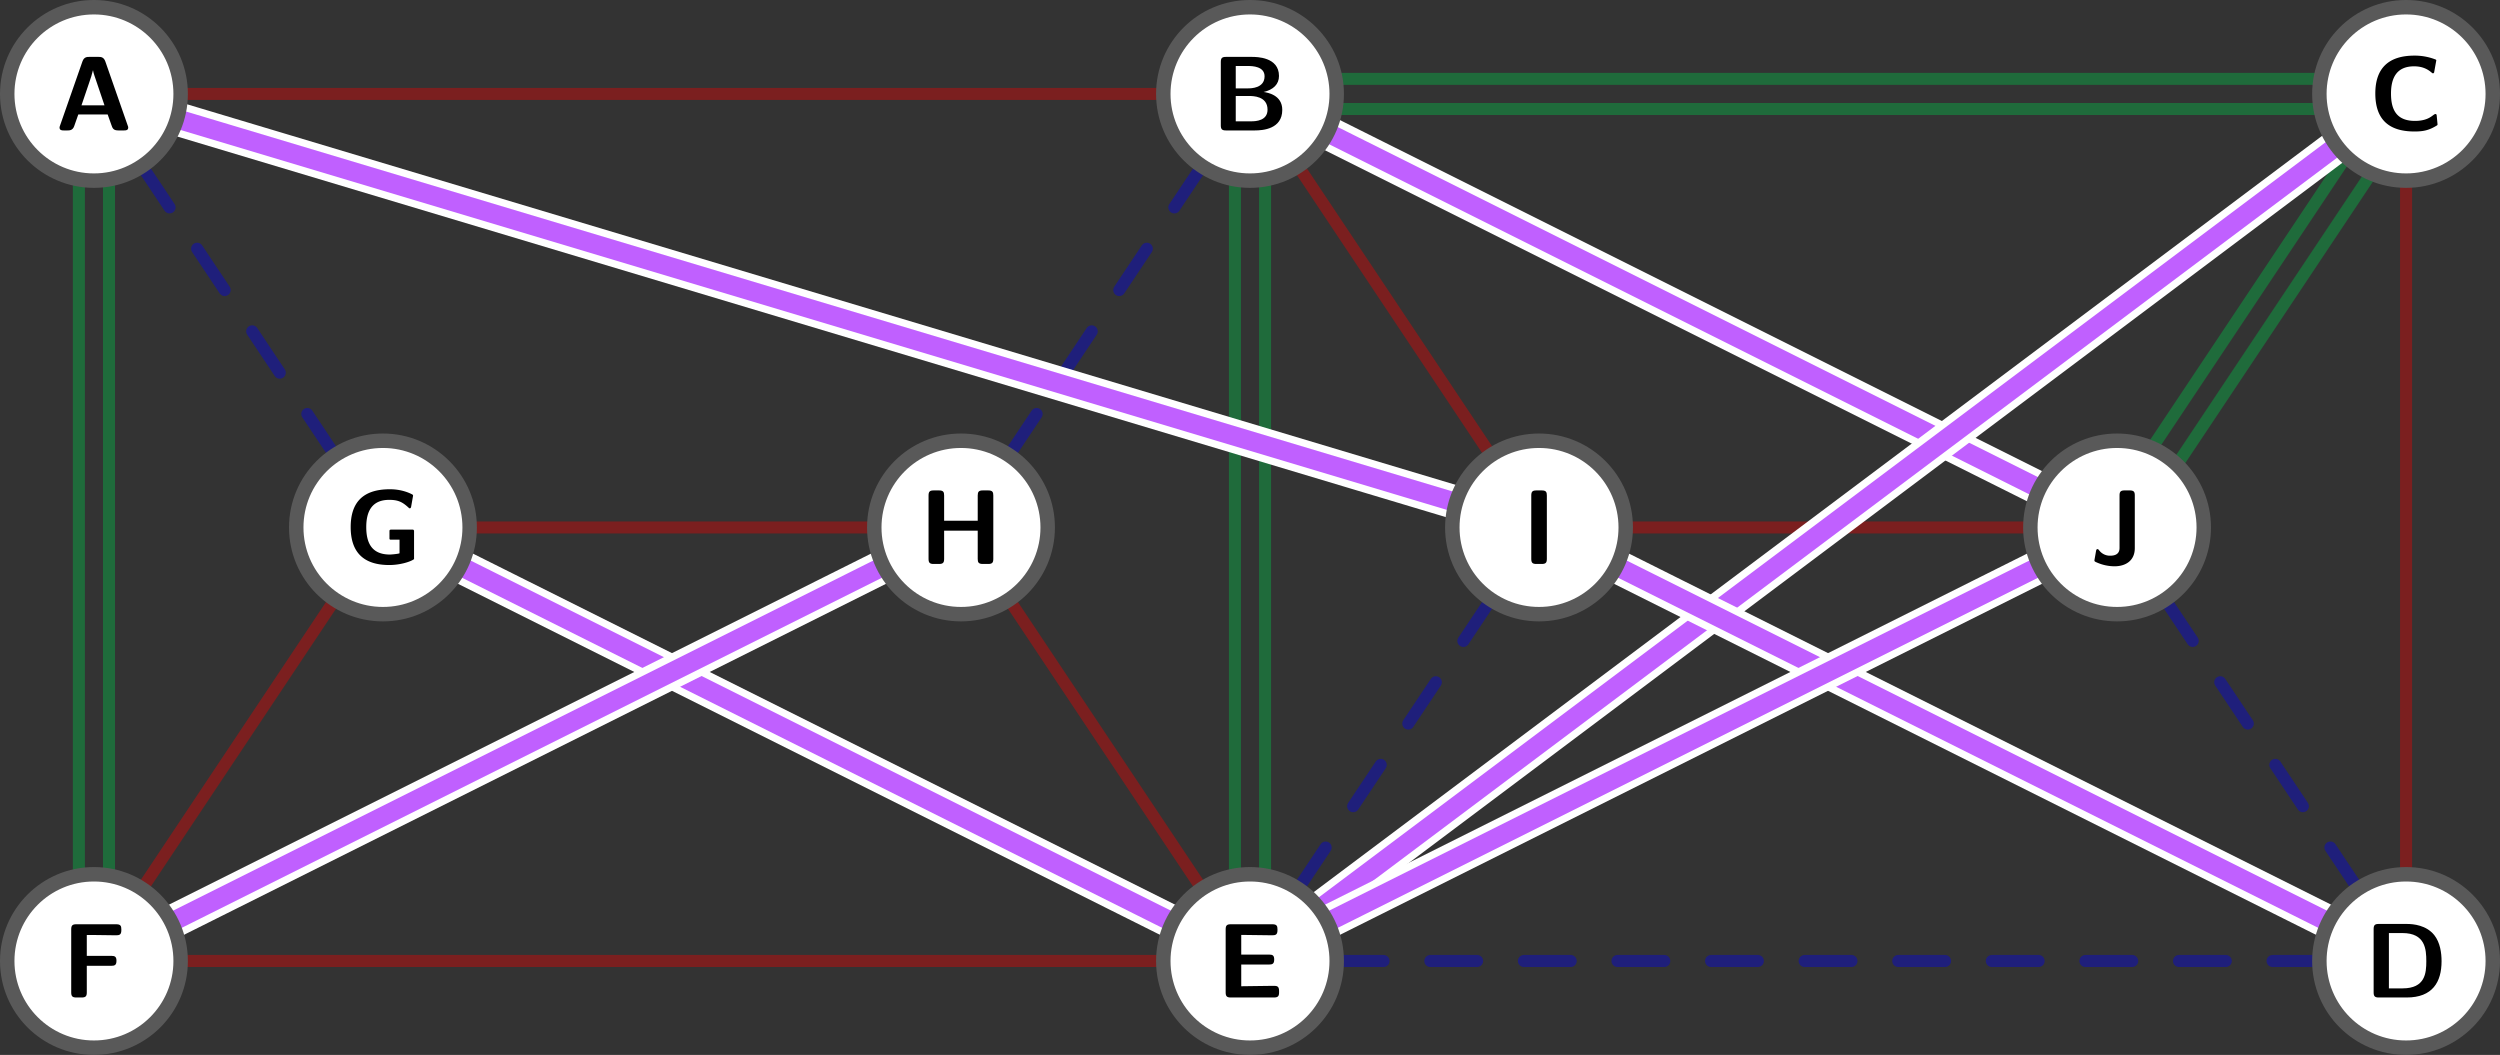 <svg xmlns="http://www.w3.org/2000/svg" xmlns:xlink="http://www.w3.org/1999/xlink" width="692" height="292" viewBox="75.909 253.358 519 219"><rect x="75.909" y="253.358" width="519" height="219" fill="#333333" stroke="none"/><defs><path id="g0-65" d="M10.428-14.322c-.33-.946-.968-.946-1.408-.946H7.084c-.44 0-1.078 0-1.408.946L1.034-1.034c-.11.286-.11.33-.11.44 0 .594.55.594.858.594h.792C2.97 0 3.652 0 3.96-.88l.858-2.442h6.094l.748 2.112c.264.77.418 1.21 1.474 1.21h1.188c.308 0 .858 0 .858-.594 0-.11 0-.154-.11-.44zM7.062-9.878c.33-.968.616-1.804.792-2.596h.022c.11.528.11.572.286 1.078l2.09 6.182H5.478z"/><path id="g0-66" d="M3.058-15.268c-.792 0-1.056.242-1.056 1.056v13.156C2.002-.264 2.244 0 3.058 0h6.028c1.628 0 5.676-.286 5.676-4.268 0-3.102-3.058-3.586-3.872-3.718 2.024-.462 3.19-1.606 3.19-3.322 0-3.96-4.686-3.96-5.61-3.96zm2.046 6.534v-4.642h2.574c.858 0 3.41.066 3.41 2.134 0 2.508-2.882 2.508-3.432 2.508zm0 6.842V-7.15h2.772c.77 0 3.828 0 3.828 2.838 0 2.266-2.354 2.42-3.41 2.42z"/><path id="g0-67" d="M14.08-3.146a.263.263 0 0 0-.242-.264c-.528 0-1.166 1.43-4.268 1.43-3.872 0-4.972-2.376-4.972-5.676 0-3.278 1.188-5.654 4.796-5.654 1.958 0 2.992.77 3.586 1.254.132.11.198.198.352.198.088 0 .198-.11.22-.198l.44-2.442c.022-.088 0-.176-.176-.242a11.9 11.9 0 0 0-4.356-.792c-5.368 0-8.118 2.618-8.118 7.854 0 5.39 2.794 7.898 8.14 7.898 1.87 0 3.036-.264 4.642-1.254.176-.11.132-.264.132-.264z"/><path id="g0-68" d="M3.058-15.268c-.792 0-1.056.242-1.056 1.056v13.156C2.002-.264 2.244 0 3.058 0h5.808c5.368 0 7.238-3.212 7.238-7.524 0-1.738-.286-3.872-1.518-5.434-1.65-2.046-4.29-2.31-5.72-2.31zM5.17-1.892v-11.484h2.816c4.752 0 4.95 3.388 4.95 5.852 0 2.486-.242 5.632-4.928 5.632z"/><path id="g0-69" d="M5.236-6.842h5.786c.682 0 1.056-.154 1.056-1.034 0-.814-.286-1.034-1.056-1.034H5.236v-4.07h1.078c1.716 0 3.454.066 5.17.066.77 0 1.276 0 1.276-1.056v-.176c0-.704-.154-1.056-1.056-1.056H3.058c-.792 0-1.056.242-1.056 1.056v13.09C2.002-.264 2.244 0 3.058 0h8.976c.836 0 1.056-.286 1.056-1.056v-.308c0-1.056-.506-1.056-1.232-1.056-1.144 0-2.266.044-3.41.044-.55 0-2.816.022-3.212.044z"/><path id="g0-70" d="M5.236-6.578h5.104c.682 0 1.056-.154 1.056-1.034 0-.814-.286-1.034-1.056-1.034H5.236v-4.334h.946c1.65 0 3.322.066 4.972.066.748 0 1.254 0 1.254-1.056v-.176c0-.704-.154-1.056-1.056-1.056H3.058c-.792 0-1.056.242-1.056 1.056v13.09C2.002-.264 2.244 0 3.058 0H4.18c.836 0 1.056-.286 1.056-1.056z"/><path id="g0-71" d="M14.52-6.842c0-.088-.066-.286-.264-.286h-4.51c-.176 0-.33.044-.33.308v1.562c0 .132.11.22.242.22h1.848v2.816c-.198.132-1.672.264-2.002.264-3.696 0-4.906-2.31-4.906-5.698 0-3.278 1.188-5.654 4.774-5.654 1.87 0 2.772.462 4.07 1.672a.27.27 0 0 0 .198.088c.11 0 .22-.088.264-.286l.396-2.244c.022-.11.044-.242-.154-.352-.66-.352-2.288-1.078-4.642-1.078-5.83 0-8.14 2.97-8.14 7.854C1.364-2.222 4.246.22 9.372.22c2.332 0 4.532-.726 5.148-1.232z"/><path id="g0-72" d="M15.444-14.212c0-.704-.154-1.056-1.056-1.056h-1.122c-.836 0-1.056.286-1.056 1.056v5.236H5.236v-5.236c0-.704-.154-1.056-1.056-1.056H3.058c-.792 0-1.056.242-1.056 1.056v13.156C2.002-.264 2.244 0 3.058 0H4.18c.836 0 1.056-.286 1.056-1.056v-5.852h6.974v5.852c0 .704.154 1.056 1.056 1.056h1.122c.836 0 1.056-.286 1.056-1.056z"/><path id="g0-73" d="M5.258-14.212c0-.704-.154-1.056-1.056-1.056H3.08c-.792 0-1.056.242-1.056 1.056v13.156C2.024-.264 2.266 0 3.08 0h1.122c.836 0 1.056-.286 1.056-1.056z"/><path id="g0-74" d="M9.394-14.212c0-.704-.154-1.056-1.056-1.056H7.282c-.836 0-1.056.286-1.056 1.056V-3.41c0 .462 0 1.694-1.936 1.694a2.8 2.8 0 0 1-2.288-1.1c-.176-.22-.22-.264-.352-.264-.22 0-.264.198-.308.418-.11.682-.33 1.848-.33 1.936 0 .198.132.264.55.44a9.2 9.2 0 0 0 3.608.77c2.354 0 4.224-1.188 4.224-3.762z"/></defs><g id="page1"><path fill="none" stroke="#e60000" stroke-linecap="round" stroke-linejoin="round" stroke-miterlimit="10.037" stroke-width="2.5" d="M113.41 272.858h204" opacity=".4"/><path fill="none" stroke="#00be46" stroke-linecap="round" stroke-linejoin="round" stroke-miterlimit="10.037" stroke-width="2.5" d="M353.136 269.732h240m-240 6.252h240" opacity=".4"/><path fill="none" stroke="#e60000" stroke-linecap="round" stroke-linejoin="round" stroke-miterlimit="10.037" stroke-width="2.5" d="M575.41 290.858v144" opacity=".4"/><path fill="none" stroke="#0000e6" stroke-dasharray="9.714,9.714" stroke-linecap="round" stroke-linejoin="round" stroke-miterlimit="10.037" stroke-width="2.5" d="M557.41 452.858h-204" opacity=".4"/><path fill="none" stroke="#e60000" stroke-linecap="round" stroke-linejoin="round" stroke-miterlimit="10.037" stroke-width="2.5" d="M317.41 452.858h-204" opacity=".4"/><path fill="none" stroke="#00be46" stroke-linecap="round" stroke-linejoin="round" stroke-miterlimit="10.037" stroke-width="2.5" d="M92.284 435.131v-180m6.251 180v-180" opacity=".4"/><path fill="none" stroke="#0000e6" stroke-dasharray="10.309,10.309" stroke-linecap="round" stroke-linejoin="round" stroke-miterlimit="10.037" stroke-width="2.5" d="m105.394 287.835 40.03 60.046" opacity=".4"/><path fill="none" stroke="#e60000" stroke-linecap="round" stroke-linejoin="round" stroke-miterlimit="10.037" stroke-width="2.5" d="m105.394 437.881 40.03-60.046m27.986-14.977h84" opacity=".4"/><path fill="none" stroke="#0000e6" stroke-dasharray="10.309,10.309" stroke-linecap="round" stroke-linejoin="round" stroke-miterlimit="10.037" stroke-width="2.5" d="m285.394 347.881 40.03-60.046" opacity=".4"/><path fill="none" stroke="#e60000" stroke-linecap="round" stroke-linejoin="round" stroke-miterlimit="10.037" stroke-width="2.5" d="m285.394 377.835 40.03 60.046" opacity=".4"/><path fill="none" stroke="#00be46" stroke-linecap="round" stroke-linejoin="round" stroke-miterlimit="10.037" stroke-width="2.5" d="M338.536 290.585v180m-6.252-180v180" opacity=".4"/><path fill="none" stroke="#e60000" stroke-linecap="round" stroke-linejoin="round" stroke-miterlimit="10.037" stroke-width="2.5" d="m345.394 287.835 40.03 60.046" opacity=".4"/><path fill="none" stroke="#0000e6" stroke-dasharray="10.309,10.309" stroke-linecap="round" stroke-linejoin="round" stroke-miterlimit="10.037" stroke-width="2.5" d="m345.394 437.881 40.03-60.046" opacity=".4"/><path fill="none" stroke="#e60000" stroke-linecap="round" stroke-linejoin="round" stroke-miterlimit="10.037" stroke-width="2.5" d="M413.41 362.858h84" opacity=".4"/><path fill="none" stroke="#00be46" stroke-linecap="round" stroke-linejoin="round" stroke-miterlimit="10.037" stroke-width="2.5" d="m522.641 346.375 60-90m-54.798 93.467 60-90" opacity=".4"/><path fill="none" stroke="#0000e6" stroke-dasharray="10.309,10.309" stroke-linecap="round" stroke-linejoin="round" stroke-miterlimit="10.037" stroke-width="2.5" d="m525.394 377.835 40.03 60.046" opacity=".4"/><path fill="none" stroke="#fff" stroke-linecap="round" stroke-linejoin="round" stroke-miterlimit="10.037" stroke-width="7" d="m112.65 278.03 265.519 79.656"/><path fill="none" stroke="#c060ff" stroke-linecap="round" stroke-linejoin="round" stroke-miterlimit="10.037" stroke-width="4" d="m112.65 278.03 265.519 79.656"/><path fill="none" stroke="#fff" stroke-linecap="round" stroke-linejoin="round" stroke-miterlimit="10.037" stroke-width="7" d="m351.509 280.908 147.8 73.9"/><path fill="none" stroke="#c060ff" stroke-linecap="round" stroke-linejoin="round" stroke-miterlimit="10.037" stroke-width="4" d="m351.509 280.908 147.8 73.9"/><path fill="none" stroke="#fff" stroke-linecap="round" stroke-linejoin="round" stroke-miterlimit="10.037" stroke-width="7" d="m561.01 283.658-211.2 158.4"/><path fill="none" stroke="#c060ff" stroke-linecap="round" stroke-linejoin="round" stroke-miterlimit="10.037" stroke-width="4" d="m561.01 283.658-211.2 158.4"/><path fill="none" stroke="#fff" stroke-linecap="round" stroke-linejoin="round" stroke-miterlimit="10.037" stroke-width="7" d="m559.31 444.808-147.801-73.9"/><path fill="none" stroke="#c060ff" stroke-linecap="round" stroke-linejoin="round" stroke-miterlimit="10.037" stroke-width="4" d="m559.31 444.808-147.801-73.9"/><path fill="none" stroke="#fff" stroke-linecap="round" stroke-linejoin="round" stroke-miterlimit="10.037" stroke-width="7" d="m319.31 444.808-147.8-73.9"/><path fill="none" stroke="#c060ff" stroke-linecap="round" stroke-linejoin="round" stroke-miterlimit="10.037" stroke-width="4" d="m319.31 444.808-147.8-73.9"/><path fill="none" stroke="#fff" stroke-linecap="round" stroke-linejoin="round" stroke-miterlimit="10.037" stroke-width="7" d="m351.509 444.808 147.8-73.9"/><path fill="none" stroke="#c060ff" stroke-linecap="round" stroke-linejoin="round" stroke-miterlimit="10.037" stroke-width="4" d="m351.509 444.808 147.8-73.9"/><path fill="none" stroke="#fff" stroke-linecap="round" stroke-linejoin="round" stroke-miterlimit="10.037" stroke-width="7" d="m111.51 444.808 147.8-73.9"/><path fill="none" stroke="#c060ff" stroke-linecap="round" stroke-linejoin="round" stroke-miterlimit="10.037" stroke-width="4" d="m111.51 444.808 147.8-73.9"/><path fill="#fff" d="M113.41 272.858c0-9.941-8.06-18-18-18-9.942 0-18 8.059-18 18s8.058 18 18 18c9.94 0 18-8.059 18-18"/><path fill="none" stroke="#595959" stroke-linecap="round" stroke-linejoin="round" stroke-miterlimit="10.037" stroke-width="3" d="M113.41 272.858c0-9.941-8.06-18-18-18-9.942 0-18 8.059-18 18s8.058 18 18 18c9.94 0 18-8.059 18-18"/><use xlink:href="#g0-65" x="87.347" y="280.437"/><path fill="#fff" d="M353.41 272.858c0-9.941-8.059-18-18-18s-18 8.059-18 18 8.059 18 18 18 18-8.059 18-18"/><path fill="none" stroke="#595959" stroke-linecap="round" stroke-linejoin="round" stroke-miterlimit="10.037" stroke-width="3" d="M353.41 272.858c0-9.941-8.059-18-18-18s-18 8.059-18 18 8.059 18 18 18 18-8.059 18-18"/><use xlink:href="#g0-66" x="327.347" y="280.437"/><path fill="#fff" d="M593.41 272.858c0-9.941-8.059-18-18-18s-18 8.059-18 18 8.059 18 18 18 18-8.059 18-18"/><path fill="none" stroke="#595959" stroke-linecap="round" stroke-linejoin="round" stroke-miterlimit="10.037" stroke-width="3" d="M593.41 272.858c0-9.941-8.059-18-18-18s-18 8.059-18 18 8.059 18 18 18 18-8.059 18-18"/><use xlink:href="#g0-67" x="567.683" y="280.437"/><path fill="#fff" d="M593.41 452.858c0-9.94-8.059-18-18-18s-18 8.06-18 18c0 9.942 8.059 18 18 18s18-8.058 18-18"/><path fill="none" stroke="#595959" stroke-linecap="round" stroke-linejoin="round" stroke-miterlimit="10.037" stroke-width="3" d="M593.41 452.858c0-9.94-8.059-18-18-18s-18 8.06-18 18c0 9.942 8.059 18 18 18s18-8.058 18-18"/><use xlink:href="#g0-68" x="566.674" y="460.437"/><path fill="#fff" d="M353.41 452.858c0-9.94-8.059-18-18-18s-18 8.06-18 18c0 9.942 8.059 18 18 18s18-8.058 18-18"/><path fill="none" stroke="#595959" stroke-linecap="round" stroke-linejoin="round" stroke-miterlimit="10.037" stroke-width="3" d="M353.41 452.858c0-9.94-8.059-18-18-18s-18 8.06-18 18c0 9.942 8.059 18 18 18s18-8.058 18-18"/><use xlink:href="#g0-69" x="328.355" y="460.437"/><path fill="#fff" d="M113.41 452.858c0-9.94-8.06-18-18-18-9.942 0-18 8.06-18 18 0 9.942 8.058 18 18 18 9.94 0 18-8.058 18-18"/><path fill="none" stroke="#595959" stroke-linecap="round" stroke-linejoin="round" stroke-miterlimit="10.037" stroke-width="3" d="M113.41 452.858c0-9.94-8.06-18-18-18-9.942 0-18 8.06-18 18 0 9.942 8.058 18 18 18 9.94 0 18-8.058 18-18"/><use xlink:href="#g0-70" x="88.691" y="460.437"/><path fill="#fff" d="M173.41 362.858c0-9.941-8.06-18-18-18s-18 8.059-18 18 8.058 18 18 18 18-8.059 18-18"/><path fill="none" stroke="#595959" stroke-linecap="round" stroke-linejoin="round" stroke-miterlimit="10.037" stroke-width="3" d="M173.41 362.858c0-9.941-8.06-18-18-18s-18 8.059-18 18 8.058 18 18 18 18-8.059 18-18"/><use xlink:href="#g0-71" x="147.347" y="370.437"/><path fill="#fff" d="M293.41 362.858c0-9.941-8.059-18-18-18s-18 8.059-18 18 8.059 18 18 18 18-8.059 18-18"/><path fill="none" stroke="#595959" stroke-linecap="round" stroke-linejoin="round" stroke-miterlimit="10.037" stroke-width="3" d="M293.41 362.858c0-9.941-8.059-18-18-18s-18 8.059-18 18 8.059 18 18 18 18-8.059 18-18"/><use xlink:href="#g0-72" x="266.674" y="370.437"/><path fill="#fff" d="M413.41 362.858c0-9.941-8.059-18-18-18s-18 8.059-18 18 8.059 18 18 18 18-8.059 18-18"/><path fill="none" stroke="#595959" stroke-linecap="round" stroke-linejoin="round" stroke-miterlimit="10.037" stroke-width="3" d="M413.41 362.858c0-9.941-8.059-18-18-18s-18 8.059-18 18 8.059 18 18 18 18-8.059 18-18"/><use xlink:href="#g0-73" x="391.777" y="370.437"/><path fill="#fff" d="M533.41 362.858c0-9.941-8.059-18-18-18s-18 8.059-18 18 8.059 18 18 18 18-8.059 18-18"/><path fill="none" stroke="#595959" stroke-linecap="round" stroke-linejoin="round" stroke-miterlimit="10.037" stroke-width="3" d="M533.41 362.858c0-9.941-8.059-18-18-18s-18 8.059-18 18 8.059 18 18 18 18-8.059 18-18"/><use xlink:href="#g0-74" x="509.699" y="370.437"/></g></svg>